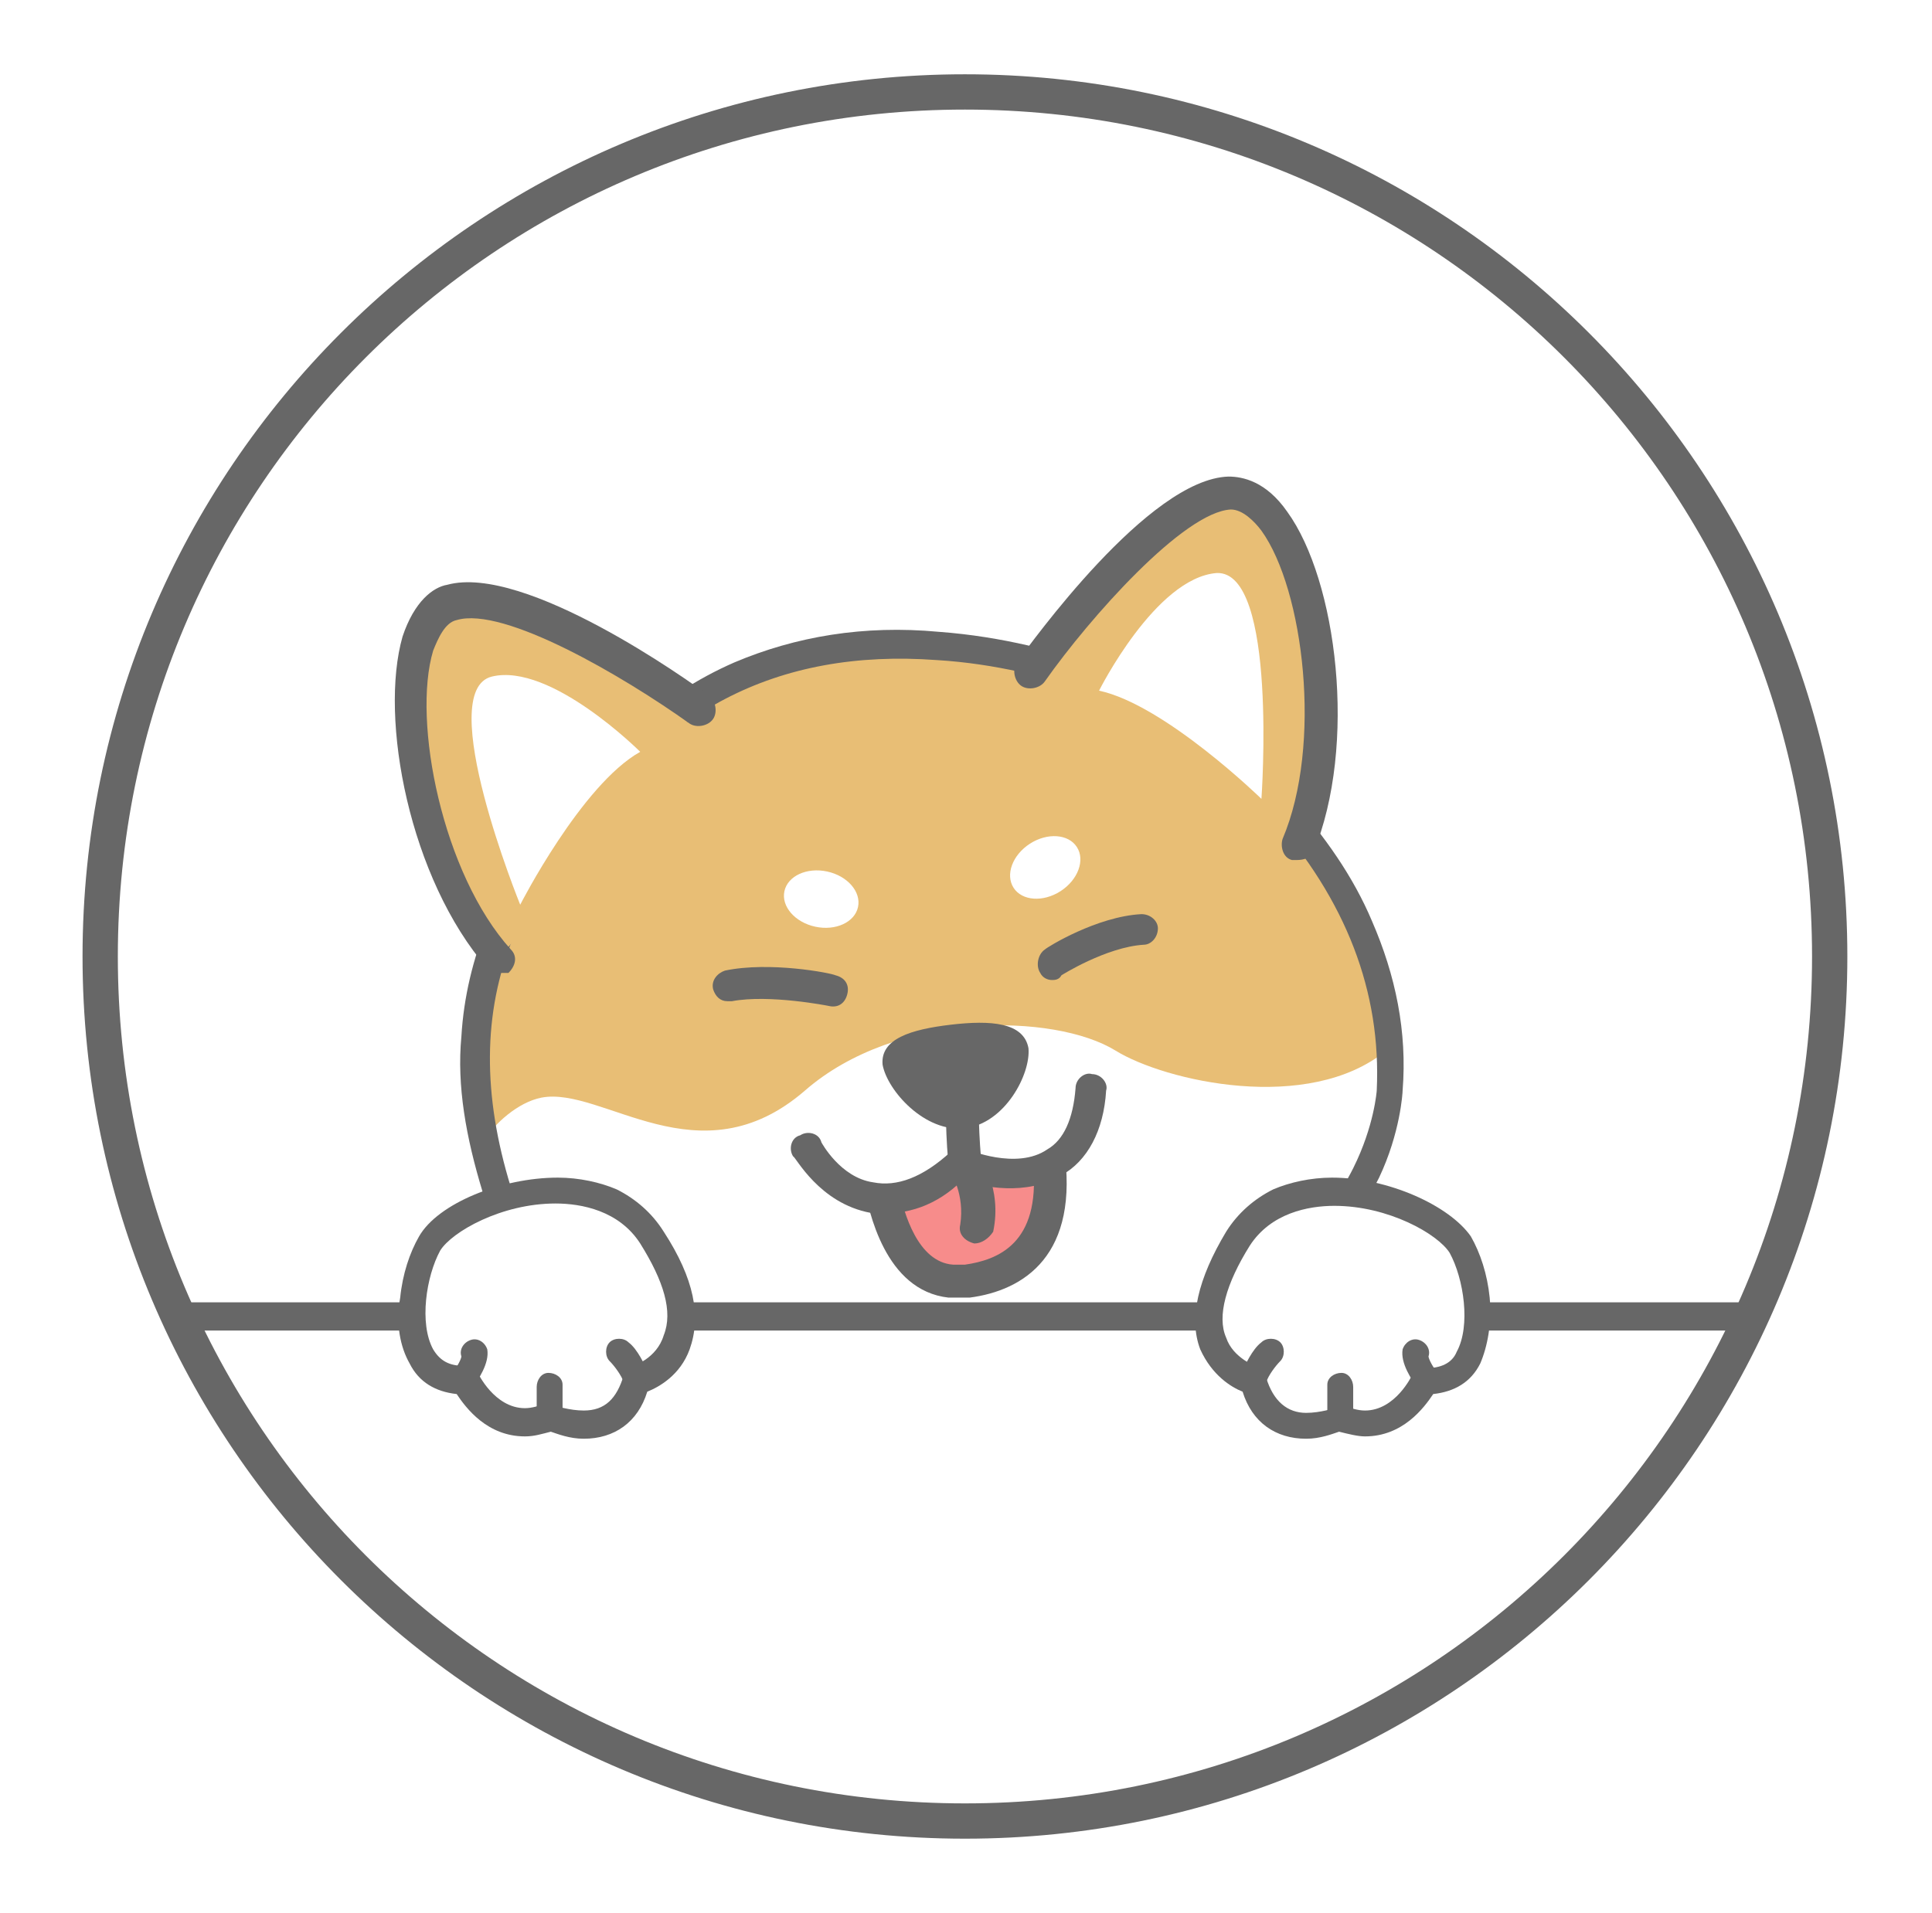 <svg width="104" height="103" viewBox="0 0 104 103" fill="none" xmlns="http://www.w3.org/2000/svg">
<g filter="url(#filter0_d)">
<path d="M65.37 66.5C74.49 62.953 74.617 54.593 74.617 54.593C75.377 41.42 62.33 33.82 62.33 33.82C62.33 33.82 41.05 22.673 29.903 41.04C29.903 41.04 22.557 47.5 26.61 59.787C28.637 66.88 34.337 67.133 34.337 67.133" fill="white"/>
<path d="M62.33 33.82C62.33 33.82 41.05 22.673 29.903 41.04C29.903 41.04 23.57 46.613 25.977 57.507C26.61 56.493 27.877 55.353 29.143 55.1C32.437 54.467 37.63 59.66 43.33 54.72C48.27 50.413 56.757 50.54 60.05 52.567C62.71 54.213 70.437 55.987 74.617 52.567C74.11 40.66 62.33 33.82 62.33 33.82Z" fill="#E8BE75"/>
<path d="M34.59 68.4C34.463 68.4 34.463 68.4 34.59 68.4C34.463 68.4 32.817 68.273 31.043 67.133C29.397 66.12 27.117 64.093 25.977 60.167C25.09 57.253 24.583 54.467 24.837 51.807C24.963 49.653 25.47 47.627 26.23 45.727C27.497 42.813 29.143 41.167 29.523 40.787C32.183 36.48 35.477 33.44 39.53 31.667C42.823 30.273 46.497 29.64 50.55 30.02C57.39 30.527 62.583 33.313 62.837 33.313C62.963 33.44 66.257 35.34 69.423 38.887C71.323 41.04 72.843 43.193 73.857 45.6C75.123 48.513 75.757 51.553 75.503 54.72C75.503 54.847 75.377 57 74.237 59.407C73.477 60.927 72.463 62.193 71.323 63.46C69.803 64.853 67.903 66.12 65.75 66.88C65.37 67.007 64.99 66.88 64.863 66.5C64.737 66.12 64.863 65.74 65.243 65.613C68.79 64.22 71.323 61.94 72.843 58.9C73.983 56.62 74.11 54.72 74.11 54.72C74.363 49.4 72.463 44.46 68.41 39.9C65.497 36.607 62.457 34.833 62.203 34.707C61.95 34.58 56.757 31.92 50.423 31.54C41.81 30.907 35.223 34.327 30.79 41.8L30.663 41.927C30.663 41.927 28.89 43.447 27.623 46.487C25.977 50.54 25.977 54.973 27.497 59.913C28.257 62.7 29.777 64.727 31.93 65.993C33.45 66.88 34.843 67.133 34.843 67.133C35.223 67.133 35.477 67.513 35.477 67.893C35.223 68.147 34.97 68.4 34.59 68.4Z" fill="#676767"/>
<path d="M55.49 32.047C55.49 32.047 62.203 22.547 66.257 22.42C70.183 22.166 72.59 34.706 69.677 41.8" fill="#E8BE75"/>
<path d="M69.803 42.307C69.677 42.307 69.677 42.307 69.55 42.307C69.043 42.18 68.917 41.547 69.043 41.167C71.197 36.1 70.183 27.74 67.903 24.573C67.523 24.067 66.89 23.433 66.257 23.433C63.723 23.56 58.657 29.26 56.25 32.68C55.997 33.06 55.363 33.187 54.983 32.933C54.603 32.68 54.477 32.047 54.73 31.667C55.49 30.653 61.823 21.787 66.13 21.66C66.89 21.66 68.157 21.913 69.297 23.56C71.957 27.233 73.097 36.1 70.69 41.927C70.563 42.18 70.183 42.307 69.803 42.307Z" fill="#676767"/>
<path d="M67.903 39.013C67.903 39.013 62.71 33.947 59.163 33.187C59.163 33.187 62.203 27.107 65.497 26.853C68.79 26.727 67.903 39.013 67.903 39.013Z" fill="white"/>
<path d="M37.63 34.073C37.63 34.073 28.257 27.233 24.33 28.373C20.53 29.386 21.923 41.8 26.863 47.626" fill="#E8BE75"/>
<path d="M26.863 48.386C26.61 48.386 26.483 48.26 26.23 48.133C22.05 43.32 20.403 34.706 21.67 30.273C22.303 28.373 23.317 27.613 24.077 27.486C28.257 26.346 37.123 32.68 38.137 33.44C38.517 33.693 38.643 34.327 38.39 34.706C38.137 35.087 37.503 35.213 37.123 34.96C33.577 32.426 27.117 28.627 24.583 29.387C23.95 29.513 23.57 30.4 23.317 31.033C22.177 34.833 23.823 43.066 27.497 47.12C27.877 47.5 27.75 48.007 27.37 48.386C27.37 48.386 27.117 48.386 26.863 48.386Z" fill="#676767"/>
<path d="M47.383 59.407C47.383 59.407 47.383 59.533 47.383 59.66C47.51 60.8 48.523 65.487 52.07 64.98C56.123 64.347 56.883 61.307 56.377 57.887L51.563 58.267L47.383 59.407Z" fill="#F78C8B"/>
<path d="M51.057 65.867C47.637 65.487 46.75 61.18 46.497 59.787C46.497 59.66 46.497 59.533 46.497 59.533C46.497 59.153 46.75 58.773 47.13 58.647L51.31 57.38H51.437L56.377 57C56.883 57 57.263 57.253 57.263 57.76C58.15 63.587 55.11 65.487 52.197 65.867C51.817 65.867 51.437 65.867 51.057 65.867ZM48.397 60.04C48.65 61.307 49.41 63.967 51.31 64.093C51.563 64.093 51.69 64.093 51.943 64.093C53.717 63.84 55.997 62.953 55.617 58.773L51.69 59.027L48.397 60.04Z" fill="#676767"/>
<path d="M28.003 44.713C28.003 44.713 31.297 38.253 34.463 36.48C34.463 36.48 29.65 31.667 26.483 32.427C23.317 33.187 28.003 44.713 28.003 44.713Z" fill="white"/>
<path d="M43.457 57.76C43.457 57.76 46.37 63.207 51.817 58.52C51.817 58.52 58.277 61.307 58.91 54.593" fill="white"/>
<path d="M47.257 61.306C47.13 61.306 47.003 61.306 46.877 61.306C44.09 60.8 42.823 58.267 42.697 58.267C42.443 57.886 42.57 57.253 43.077 57.127C43.457 56.873 44.09 57 44.217 57.507C44.217 57.507 45.23 59.407 47.003 59.66C48.27 59.913 49.663 59.407 51.183 58.013C51.437 57.76 51.817 57.76 52.07 57.886C52.07 57.886 54.73 59.026 56.377 57.886C57.263 57.38 57.77 56.24 57.897 54.593C57.897 54.087 58.403 53.706 58.783 53.833C59.29 53.833 59.67 54.34 59.543 54.72C59.417 56.873 58.53 58.52 57.137 59.28C55.237 60.42 52.83 59.913 51.817 59.533C50.423 60.926 48.777 61.433 47.257 61.306Z" fill="#676767"/>
<path d="M56.63 48.767C56.377 48.767 56.123 48.64 55.997 48.387C55.743 48.007 55.87 47.373 56.25 47.12C56.377 46.993 59.037 45.347 61.443 45.22C61.95 45.22 62.33 45.6 62.33 45.98C62.33 46.487 61.95 46.867 61.57 46.867C59.543 46.993 57.137 48.513 57.137 48.513C57.01 48.767 56.757 48.767 56.63 48.767Z" fill="#676767"/>
<path d="M55.363 52.44C55.49 53.833 54.097 56.493 51.943 56.747C49.79 57 47.763 54.72 47.51 53.327C47.383 51.933 49.03 51.427 51.183 51.173C53.337 50.92 55.11 51.047 55.363 52.44Z" fill="#676767"/>
<path d="M39.15 49.907C38.77 49.907 38.517 49.653 38.39 49.273C38.263 48.767 38.643 48.387 39.023 48.26C41.43 47.753 44.723 48.387 44.977 48.513C45.483 48.64 45.737 49.02 45.61 49.527C45.483 50.033 45.103 50.287 44.597 50.16C44.597 50.16 41.43 49.527 39.403 49.907C39.277 49.907 39.277 49.907 39.15 49.907Z" fill="#676767"/>
<path d="M52.45 62.953C52.323 62.953 52.323 62.953 52.45 62.953C51.943 62.827 51.563 62.447 51.69 61.94C51.943 60.293 51.183 59.153 51.183 59.153C50.93 58.773 51.057 58.267 51.437 57.887C51.817 57.633 52.323 57.633 52.703 58.14C52.703 58.267 53.97 59.913 53.463 62.32C53.21 62.7 52.83 62.953 52.45 62.953Z" fill="#676767"/>
<path d="M51.817 59.533C51.437 59.533 51.057 59.153 51.057 58.773C50.93 57.253 50.93 56.493 50.93 56.493C50.93 55.987 51.31 55.607 51.817 55.607C52.323 55.607 52.703 55.987 52.703 56.493C52.703 56.493 52.703 57.127 52.83 58.647C52.83 59.153 52.45 59.533 52.07 59.533C51.943 59.533 51.817 59.533 51.817 59.533Z" fill="#676767"/>
<path d="M57.089 43.983C58.029 43.376 58.423 42.312 57.968 41.607C57.514 40.901 56.382 40.821 55.441 41.427C54.501 42.034 54.107 43.097 54.562 43.803C55.016 44.508 56.148 44.589 57.089 43.983Z" fill="white"/>
<path d="M46.187 44.839C46.365 44.018 45.621 43.161 44.527 42.925C43.433 42.688 42.403 43.162 42.225 43.983C42.048 44.803 42.791 45.66 43.885 45.896C44.979 46.133 46.01 45.659 46.187 44.839Z" fill="white"/>
<path d="M93.997 67.64H9.89C9.51 67.64 9.13 67.26 9.13 66.88C9.13 66.5 9.51 66.12 9.89 66.12H93.997C94.377 66.12 94.757 66.5 94.757 66.88C94.757 67.26 94.377 67.64 93.997 67.64Z" fill="#676767"/>
<path d="M35.097 62.7C39.023 68.906 34.337 70.427 34.337 70.427C33.323 74.1 29.65 72.453 29.65 72.453C26.61 73.72 25.09 70.427 25.09 70.427C21.417 70.553 21.797 65.233 23.19 63.08C24.457 60.673 32.183 58.013 35.097 62.7Z" fill="white"/>
<path d="M31.423 73.466C30.663 73.466 30.03 73.213 29.65 73.087C29.143 73.213 28.763 73.34 28.257 73.34C26.23 73.34 25.09 71.82 24.583 71.06C23.443 70.933 22.557 70.427 22.05 69.413C21.543 68.526 21.29 67.26 21.543 65.867C21.67 64.6 22.05 63.46 22.557 62.573C23.57 60.8 26.99 59.407 30.03 59.407C31.17 59.407 32.31 59.66 33.197 60.04C34.21 60.547 35.097 61.306 35.73 62.32C37.377 64.853 37.757 66.88 37.123 68.653C36.617 70.046 35.477 70.68 34.843 70.933C34.337 72.58 33.07 73.466 31.423 73.466ZM29.65 71.567L29.903 71.693C29.903 71.693 30.663 71.947 31.423 71.947C32.563 71.947 33.197 71.313 33.577 70.046L33.703 69.666L34.083 69.54C34.083 69.54 35.35 69.16 35.73 67.893C36.237 66.626 35.73 64.98 34.463 62.953C33.323 61.18 31.297 60.8 29.903 60.8C26.99 60.8 24.33 62.32 23.697 63.333C22.937 64.727 22.557 67.26 23.317 68.653C23.697 69.287 24.203 69.54 24.963 69.54H25.47L25.723 69.92C25.723 69.92 26.61 71.82 28.257 71.82C28.637 71.82 29.017 71.693 29.397 71.567H29.65Z" fill="#676767"/>
<path d="M24.963 71.06C24.837 71.06 24.71 71.06 24.457 70.933C24.203 70.68 24.077 70.173 24.33 69.92C24.583 69.666 24.837 69.16 24.837 69.033C24.71 68.653 24.963 68.273 25.343 68.147C25.723 68.02 26.103 68.273 26.23 68.653C26.357 69.413 25.723 70.3 25.47 70.68C25.47 70.933 25.217 71.06 24.963 71.06Z" fill="#676767"/>
<path d="M29.65 72.707C29.65 72.707 29.523 72.707 29.65 72.707C29.27 72.707 28.89 72.327 28.89 71.947C28.89 71.567 28.89 70.933 28.89 70.68C28.89 70.3 29.143 69.92 29.523 69.92C29.903 69.92 30.283 70.173 30.283 70.553C30.283 71.06 30.283 71.947 30.283 72.073C30.283 72.453 30.03 72.707 29.65 72.707Z" fill="#676767"/>
<path d="M34.21 70.807C33.957 70.807 33.703 70.68 33.577 70.427C33.45 70.047 33.07 69.54 32.817 69.287C32.563 69.033 32.563 68.527 32.817 68.273C33.07 68.02 33.577 68.02 33.83 68.273C34.337 68.653 34.717 69.54 34.843 69.793C34.97 70.173 34.843 70.553 34.463 70.807C34.337 70.68 34.21 70.807 34.21 70.807Z" fill="#676767"/>
<path d="M66.637 62.7C62.71 68.906 67.397 70.427 67.397 70.427C68.41 74.1 72.083 72.453 72.083 72.453C75.123 73.72 76.643 70.427 76.643 70.427C80.317 70.553 79.937 65.233 78.543 63.08C77.277 60.673 69.55 58.013 66.637 62.7Z" fill="white"/>
<path d="M66.89 70.933C66.257 70.68 65.243 70.046 64.61 68.653C63.977 67.007 64.483 64.853 66.003 62.32C66.637 61.306 67.523 60.547 68.537 60.04C69.423 59.66 70.563 59.407 71.703 59.407C74.743 59.407 78.037 60.926 79.177 62.573C79.683 63.46 80.063 64.6 80.19 65.867C80.317 67.26 80.063 68.526 79.683 69.413C79.177 70.427 78.29 70.933 77.15 71.06C76.643 71.82 75.503 73.34 73.477 73.34C73.097 73.34 72.59 73.213 72.083 73.087C71.703 73.213 71.07 73.466 70.31 73.466C68.663 73.466 67.397 72.58 66.89 70.933ZM72.337 71.693C72.717 71.82 73.097 71.947 73.477 71.947C75.123 71.947 76.01 70.046 76.01 70.046L76.263 69.666H76.77C77.53 69.666 78.163 69.413 78.417 68.78C79.177 67.386 78.797 64.853 78.037 63.46C77.403 62.447 74.743 60.926 71.83 60.926C70.437 60.926 68.41 61.306 67.27 63.08C66.003 65.106 65.497 66.88 66.003 68.02C66.383 69.16 67.65 69.54 67.65 69.666L68.03 69.793L68.157 70.173C68.537 71.44 69.297 72.073 70.31 72.073C71.07 72.073 71.83 71.82 71.83 71.82L72.083 71.693H72.337Z" fill="#676767"/>
<path d="M76.77 71.06C76.897 71.06 77.023 71.06 77.277 70.933C77.53 70.68 77.657 70.173 77.403 69.92C77.15 69.666 76.897 69.16 76.897 69.033C77.023 68.653 76.77 68.273 76.39 68.147C76.01 68.02 75.63 68.273 75.503 68.653C75.377 69.413 76.01 70.3 76.263 70.68C76.263 70.933 76.517 71.06 76.77 71.06Z" fill="#676767"/>
<path d="M72.083 72.707C72.083 72.707 72.21 72.707 72.083 72.707C72.463 72.707 72.843 72.327 72.843 71.947C72.843 71.567 72.843 70.933 72.843 70.68C72.843 70.3 72.59 69.92 72.21 69.92C71.83 69.92 71.45 70.173 71.45 70.553C71.45 71.06 71.45 71.947 71.45 72.073C71.45 72.453 71.703 72.707 72.083 72.707Z" fill="#676767"/>
<path d="M67.523 70.807C67.777 70.807 68.03 70.68 68.157 70.427C68.283 70.047 68.663 69.54 68.917 69.287C69.17 69.033 69.17 68.527 68.917 68.273C68.663 68.02 68.157 68.02 67.903 68.273C67.397 68.653 67.017 69.54 66.89 69.793C66.763 70.173 66.89 70.553 67.27 70.807C67.397 70.68 67.523 70.807 67.523 70.807Z" fill="#676767"/>
<path d="M51.943 1.9C77.15 1.9 97.543 22.293 97.543 47.5C97.543 72.707 77.15 93.1 51.943 93.1C26.737 93.1 6.343 72.707 6.343 47.5C6.343 22.293 26.737 1.9 51.943 1.9ZM51.943 0C25.723 0 4.443 21.28 4.443 47.5C4.443 73.72 25.723 95 51.943 95C78.163 95 99.443 73.72 99.443 47.5C99.443 21.28 78.163 0 51.943 0Z" fill="#676767"/>
</g>
<defs>
<filter id="filter0_d" x="0.443" y="0" width="103" height="103" filterUnits="userSpaceOnUse" color-interpolation-filters="sRGB">
<feFlood flood-opacity="0" result="BackgroundImageFix"/>
<feColorMatrix in="SourceAlpha" type="matrix" values="0 0 0 0 0 0 0 0 0 0 0 0 0 0 0 0 0 0 127 0"/>
<feOffset dy="4"/>
<feGaussianBlur stdDeviation="2"/>
<feColorMatrix type="matrix" values="0 0 0 0 0 0 0 0 0 0 0 0 0 0 0 0 0 0 0.25 0"/>
<feBlend mode="normal" in2="BackgroundImageFix" result="effect1_dropShadow"/>
<feBlend mode="normal" in="SourceGraphic" in2="effect1_dropShadow" result="shape"/>
</filter>
</defs>
</svg>
